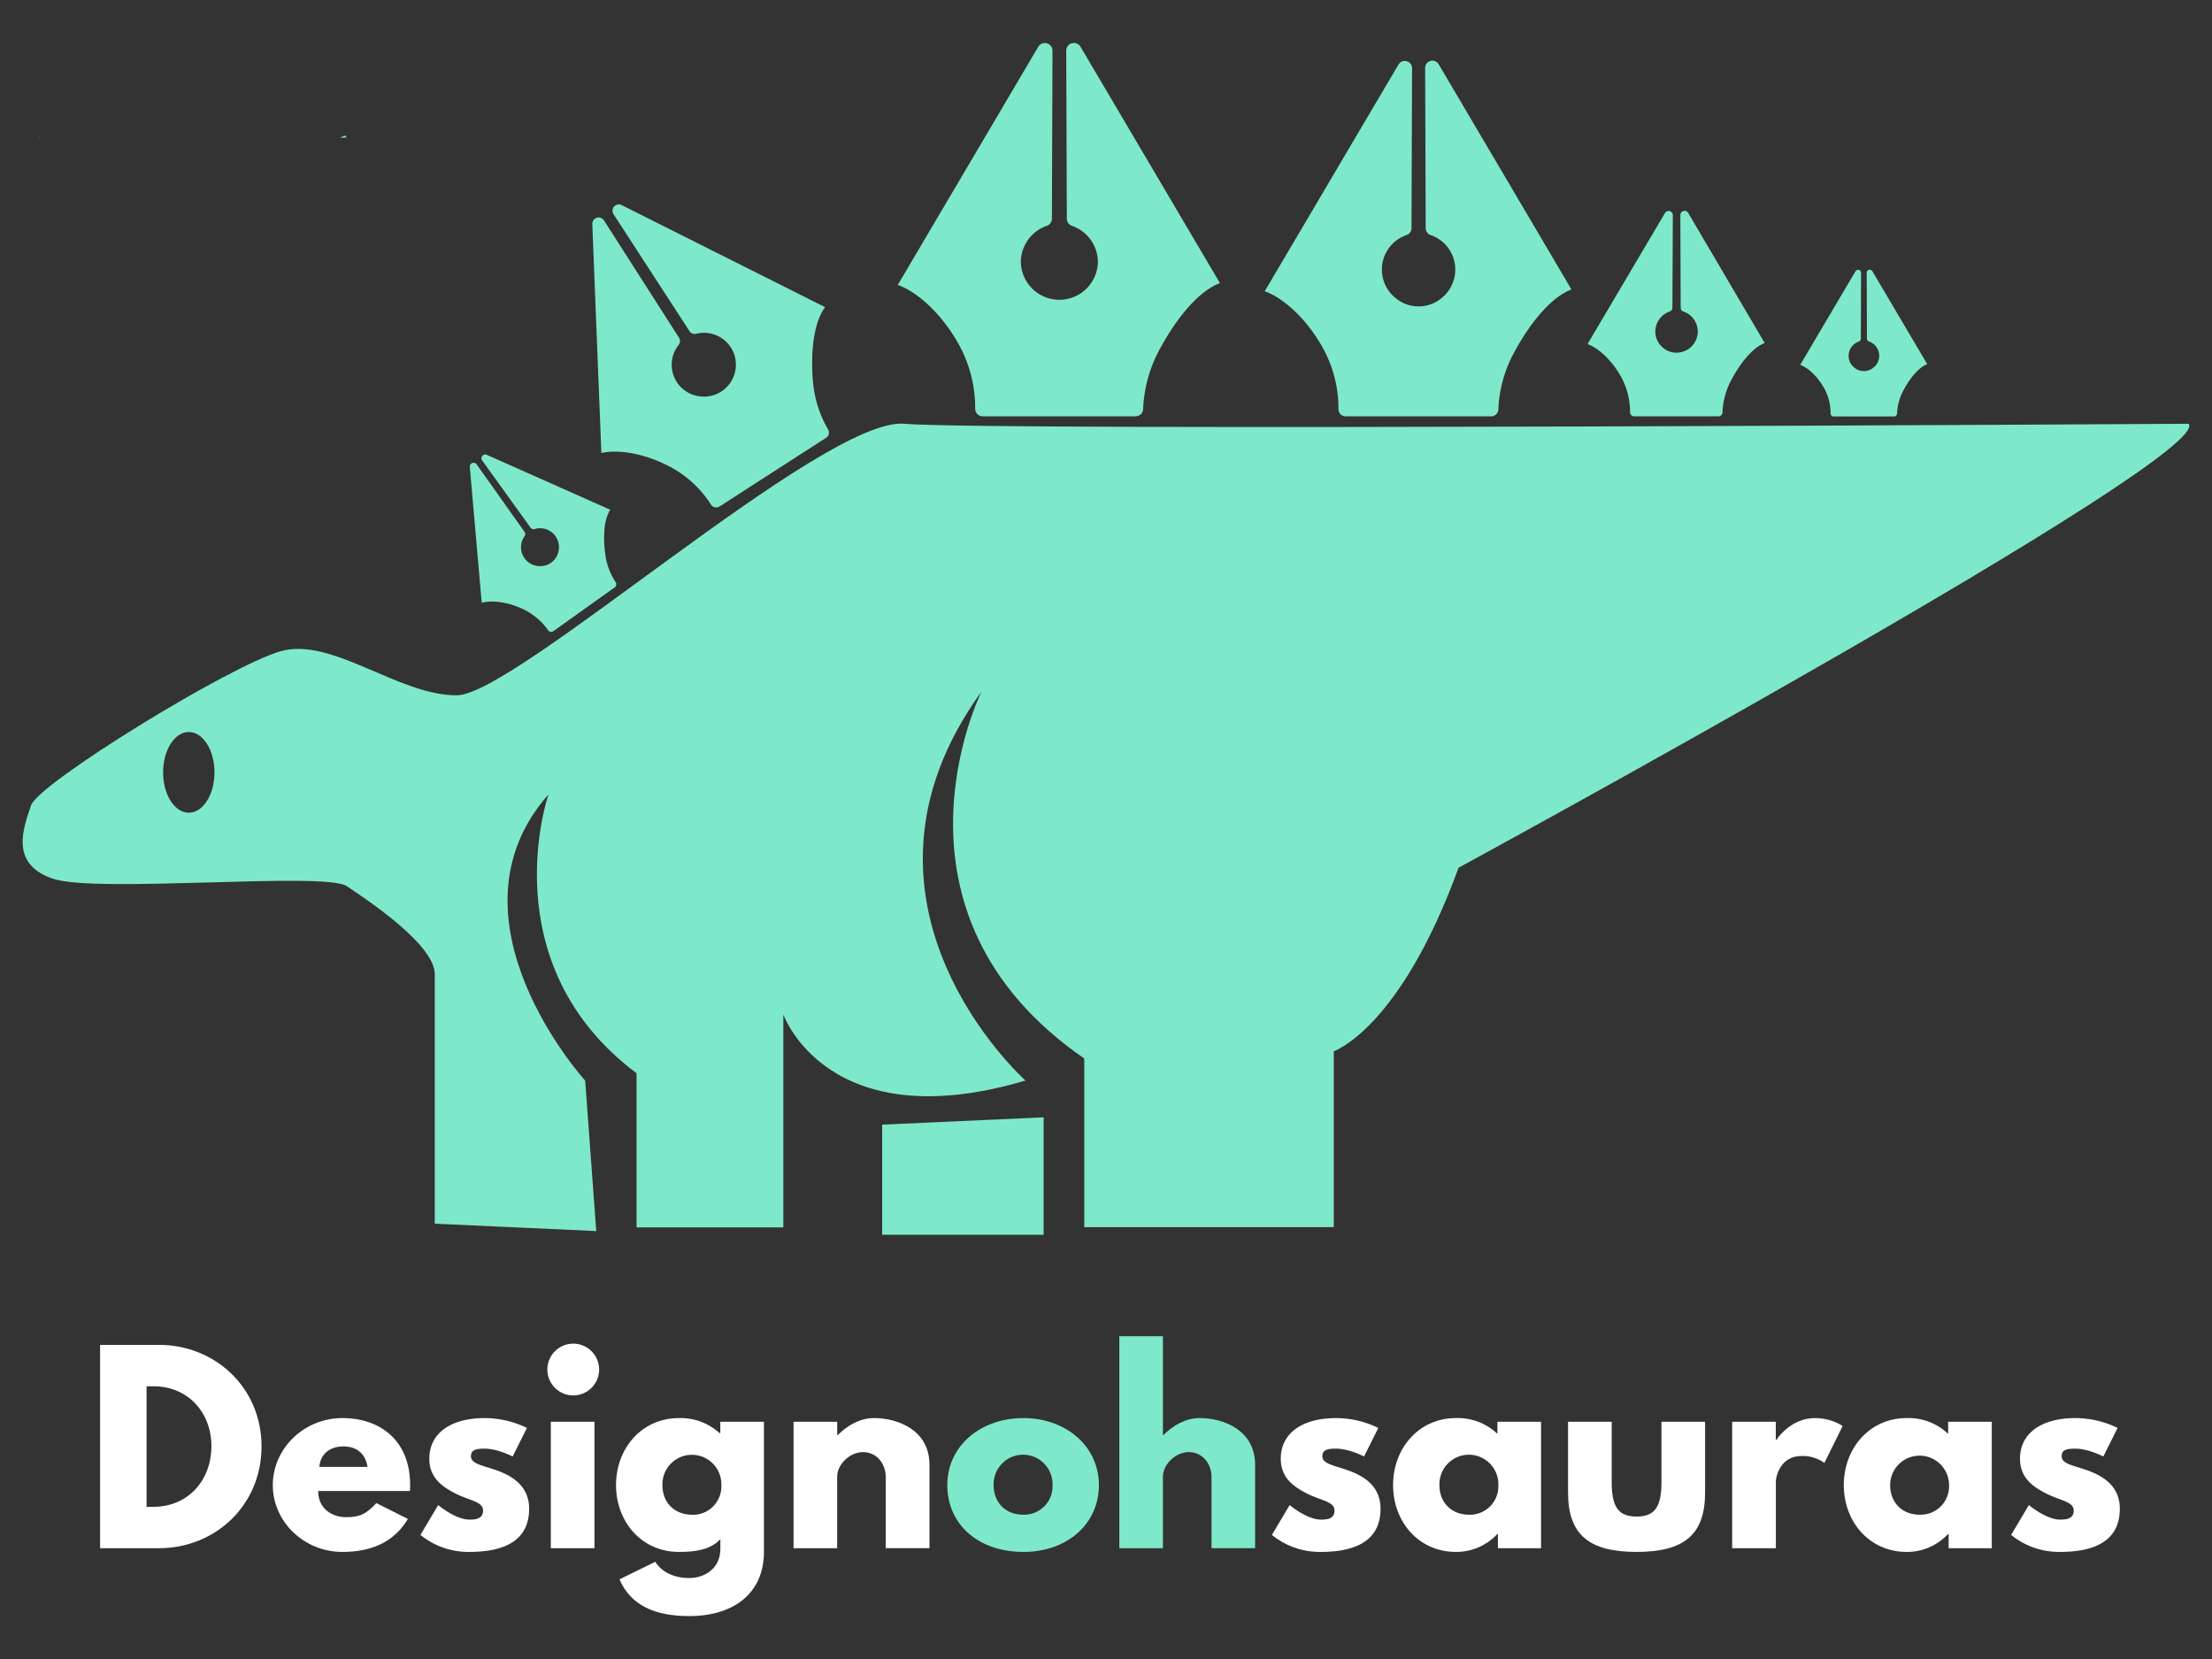 <svg id="Layer_1" data-name="Layer 1" xmlns="http://www.w3.org/2000/svg" viewBox="0 0 800 600"><rect x="0" y="0" width="800" height="600" fill="#333333" stroke="none"/><defs><style>.cls-1{fill:#fff;}.cls-2{fill:#7ee8ca;}</style></defs><title>logo-1</title><path class="cls-1" d="M57.51,486.39c20.14,0,37.08,15.33,37.08,36.73s-16.85,36.81-37.08,36.81H36.2V486.39Zm-2,58.57c12.39,0,20.86-9.45,20.95-21.75S68,501.37,55.54,501.37H53V545Z"/><path class="cls-1" d="M115.08,539.25c0,7,5.88,9.45,9.89,9.45,5.08,0,7.31-1,11.14-5.08l11.41,5.71c-5.17,8.64-13.55,11.94-23.71,11.94-13.81,0-25.14-10.88-25.14-24.16s11.33-24.24,25.14-24.24,24.52,8.2,24.52,24.24a16.32,16.32,0,0,1-.09,2.14Zm17.83-8.73c-.72-4.82-4-7.4-8.65-7.4-5.44,0-8.47,3.2-8.74,7.4Z"/><path class="cls-1" d="M190.57,516.43l-5.17,10.34s-5.35-2.85-10.16-2.85c-3.48,0-4.91.62-4.91,2.76,0,2.41,3.21,3.12,7.14,4.37,6.06,1.87,13.9,5.26,13.9,14.62,0,13.46-12.3,15.6-21.66,15.6a27.38,27.38,0,0,1-17.65-6.15l6.42-10.79s6.24,5.26,11.32,5.26c2.23,0,4.9-.26,4.9-3.3,0-3.29-5-3.56-10.16-6.24-4.63-2.4-9.27-5.61-9.27-12.48,0-9.36,7.93-14.7,20-14.7A35,35,0,0,1,190.57,516.43Z"/><path class="cls-1" d="M216.68,495.31a9.36,9.36,0,1,1-9.36-9.36A9.36,9.36,0,0,1,216.68,495.31Zm-17.47,64.62H215V514.2H199.21Z"/><path class="cls-1" d="M237,564.84c1.69,2.76,5.52,5.88,12.39,5.88,4.37,0,11.14-2.59,11.14-10.7v-3.38c-3.39,3.74-8.74,4.63-15,4.63-13.37,0-22.73-10.79-22.73-24.16s9.36-24.24,22.73-24.24a20.9,20.9,0,0,1,14.71,5.43h.27v-4.1h15.78v47c0,15.33-11.32,23.27-26.92,23.27-9.54,0-20.51-2.14-25.32-13.29Zm13.28-17a10.28,10.28,0,0,0,10.61-10.7,10.66,10.66,0,1,0-21.31,0C239.58,543.35,243.86,547.81,250.28,547.81Z"/><path class="cls-1" d="M287,514.2h15.78V519H303c3.56-3.56,8.11-6.14,13.1-6.14,8.38,0,20.06,4.19,20.06,16.93v30.13H320.33V534.08c0-4.54-3.12-8.91-8.2-8.91-4.72,0-9.36,4.37-9.36,8.91v25.85H287Z"/><path class="cls-2" d="M370.15,512.87c15.15,0,27.28,10,27.28,24.24,0,14.09-11.5,24.16-27.28,24.16-16.49,0-27.54-10.07-27.54-24.16C342.61,522.85,354.73,512.87,370.15,512.87Zm-.09,34.94a10.28,10.28,0,0,0,10.61-10.7,10.66,10.66,0,1,0-21.31,0C359.36,543.35,363.64,547.81,370.06,547.81Z"/><path class="cls-2" d="M404.82,483.27h15.77V519h.18c3.57-3.56,8.11-6.14,13.11-6.14,8.38,0,20.05,4.19,20.05,16.93v30.13H438.16V534.08c0-4.54-3.13-8.91-8.21-8.91-4.72,0-9.36,4.37-9.36,8.91v25.85H404.82Z"/><path class="cls-1" d="M498.49,516.43l-5.17,10.34s-5.35-2.85-10.16-2.85c-3.48,0-4.91.62-4.91,2.76,0,2.41,3.21,3.12,7.14,4.37,6.06,1.87,13.9,5.26,13.9,14.62,0,13.46-12.3,15.6-21.66,15.6A27.38,27.38,0,0,1,460,555.12l6.42-10.79s6.24,5.26,11.32,5.26c2.23,0,4.9-.26,4.9-3.3,0-3.29-5-3.56-10.16-6.24-4.63-2.4-9.27-5.61-9.27-12.48,0-9.36,7.94-14.7,20-14.7A35,35,0,0,1,498.49,516.43Z"/><path class="cls-1" d="M526.56,512.87a20.8,20.8,0,0,1,15,5.7V514.2h15.78v45.73h-15.6v-5.17h-.18a20.25,20.25,0,0,1-15,6.51c-13.37,0-22.73-10.79-22.73-24.16S513.19,512.87,526.56,512.87Zm4.73,34.94a10.28,10.28,0,0,0,10.61-10.7,10.66,10.66,0,1,0-21.31,0C520.59,543.35,524.87,547.81,531.29,547.81Z"/><path class="cls-1" d="M582.89,536c0,9,2.4,12.48,9,12.48s9-3.47,9-12.48V514.2h15.78v25.59c0,15.33-7.67,21.48-24.78,21.48s-24.78-6.15-24.78-21.48V514.2h15.78Z"/><path class="cls-1" d="M626.46,514.2h15.78v6.6h.18s5-7.93,14-7.93a19,19,0,0,1,10,2.85l-6.6,13.37a13.3,13.3,0,0,0-8.2-2.5c-8.2,0-9.36,8.12-9.36,9.27v24.07H626.46Z"/><path class="cls-1" d="M689.57,512.87a20.76,20.76,0,0,1,15,5.7V514.2h15.78v45.73h-15.6v-5.17h-.18a20.21,20.21,0,0,1-15,6.51c-13.37,0-22.73-10.79-22.73-24.16S676.2,512.87,689.57,512.87Zm4.72,34.94a10.28,10.28,0,0,0,10.61-10.7,10.65,10.65,0,1,0-21.3,0C683.6,543.35,687.88,547.81,694.29,547.81Z"/><path class="cls-1" d="M765.86,516.43l-5.17,10.34s-5.35-2.85-10.16-2.85c-3.48,0-4.9.62-4.9,2.76,0,2.41,3.21,3.12,7.13,4.37,6.06,1.87,13.9,5.26,13.9,14.62,0,13.46-12.3,15.6-21.66,15.6a27.38,27.38,0,0,1-17.65-6.15l6.42-10.79s6.24,5.26,11.32,5.26c2.23,0,4.9-.26,4.9-3.3,0-3.29-5-3.56-10.16-6.24-4.63-2.4-9.27-5.61-9.27-12.48,0-9.36,7.93-14.7,20-14.7A35,35,0,0,1,765.86,516.43Z"/><polygon class="cls-2" points="319.04 406.74 319.04 446.56 377.44 446.56 377.44 404.09 319.04 406.74"/><path class="cls-2" d="M791.58,153.26s-435.31,2.65-464.5,0S186.4,251.47,165.16,251.47s-45.12-21.24-63.7-15.93-87.59,47.78-90.24,55.74-8,21.23,8,26.54,98.21-2.65,106.17,2.66,31.85,21.23,31.85,31.85v90.24l58.4,2.66-4-54.41s-53.08-58.4-13.27-103.52c0,0-21.23,61.05,31.85,100.86V443.9h53.09v-77s15.93,45.12,87.59,23.89c0,0-71.66-63.71-15.92-140.68,0,0-39.82,79.63,37.16,132.71v61h90.24V380.2s23.89-8,45.12-66.36C527.47,313.84,800.86,165.2,791.58,153.26ZM68.28,293.93c-5.13,0-9.29-6.53-9.29-14.59s4.16-14.6,9.29-14.6,9.29,6.53,9.29,14.6S73.41,293.93,68.28,293.93Z"/><path class="cls-2" d="M14.36,49.74l-.4-.16-.09.16Z"/><path class="cls-2" d="M13.87,49.74l.55,0-.06,0Z"/><path class="cls-2" d="M125.35,49.74l-.44-.75a15.75,15.75,0,0,0-1.76.75Z"/><path class="cls-2" d="M122.93,49.86l2.42-.12h-2.2Z"/><path class="cls-2" d="M515.42,24.66l.2,57.86A2.61,2.61,0,0,0,517.37,85a13.19,13.19,0,0,1,6.24,20.5,13.46,13.46,0,0,1-2.33,2.38,13,13,0,0,1-16.46,0,13.81,13.81,0,0,1-2.33-2.38A13.19,13.19,0,0,1,508.73,85a2.63,2.63,0,0,0,1.76-2.46l.2-57.86a2.64,2.64,0,0,0-4.91-1.34l-48.38,82,.4.16.07,0c7.69,3.06,15.78,11.34,21,21.14A45.38,45.38,0,0,1,484.07,148a2.59,2.59,0,0,0,2.63,2.58h52.57a2.6,2.6,0,0,0,2.63-2.48,46.84,46.84,0,0,1,5.58-20.38c4.86-9.13,11.77-18.4,18.9-22.14l.21-.12a15.75,15.75,0,0,1,1.76-.75l-48-81.41A2.63,2.63,0,0,0,515.42,24.66Z"/><path class="cls-2" d="M221.9,77.48l27.43,42.24a2.26,2.26,0,0,0,2.44,1,11.54,11.54,0,1,1,1.61,22.66,12,12,0,0,1-2.83-.64,11.48,11.48,0,0,1-5.1-18,2.26,2.26,0,0,0,.12-2.62L218.43,79.71A2.29,2.29,0,0,0,214.21,81l3.28,82.82.36-.07.06,0c7.07-1.39,16.9.86,25.34,5.57a39.46,39.46,0,0,1,13.88,13.18,2.27,2.27,0,0,0,3.15.65l38.46-24.79a2.26,2.26,0,0,0,.75-3.06A41,41,0,0,1,294,137.78c-.75-9-.06-19,3.39-25.11a1.74,1.74,0,0,1,.1-.19,15.12,15.12,0,0,1,.93-1.38L224.85,74.18A2.29,2.29,0,0,0,221.9,77.48Z"/><path class="cls-2" d="M174.37,166.52l17.51,24.31a1.35,1.35,0,0,0,1.48.51,6.83,6.83,0,0,1,8.8,6.76,7.09,7.09,0,0,1-.27,1.7,6.73,6.73,0,0,1-6.93,4.95,6.6,6.6,0,0,1-1.7-.3,6.82,6.82,0,0,1-3.54-10.51,1.37,1.37,0,0,0,0-1.57l-17.34-24.43a1.36,1.36,0,0,0-2.47.91L174.22,218l.21-.05h0c4.16-1,10.06,0,15.22,2.58a23.39,23.39,0,0,1,8.62,7.44,1.35,1.35,0,0,0,1.89.29l22.15-15.83a1.36,1.36,0,0,0,.36-1.84,24.16,24.16,0,0,1-3.79-10.27c-.7-5.3-.58-11.29,1.29-15a.61.61,0,0,0,0-.12c.16-.3.34-.58.52-.85L176,164.47A1.37,1.37,0,0,0,174.37,166.52Z"/><path class="cls-2" d="M385.62,18.33l.21,60.77a2.74,2.74,0,0,0,1.84,2.58,13.92,13.92,0,0,1,9.4,13.17,13.94,13.94,0,0,1-27.87,0,13.92,13.92,0,0,1,9.4-13.17,2.74,2.74,0,0,0,1.84-2.58l.21-60.77a2.77,2.77,0,0,0-5.15-1.41l-50.81,86.13.41.16.07,0c8.08,3.21,16.58,11.91,22.06,22.21a47.53,47.53,0,0,1,5.46,22.44,2.73,2.73,0,0,0,2.77,2.71h55.21a2.73,2.73,0,0,0,2.76-2.6,49.29,49.29,0,0,1,5.86-21.41c5.1-9.59,12.37-19.32,19.85-23.25l.22-.13a18.35,18.35,0,0,1,1.85-.79l-50.44-85.5A2.77,2.77,0,0,0,385.62,18.33Z"/><path class="cls-2" d="M607.72,77.81l.12,33.44a1.5,1.5,0,0,0,1,1.42,7.68,7.68,0,0,1,5.18,7.25,7.58,7.58,0,0,1-1.57,4.6,7.66,7.66,0,0,1-12.21,0,7.58,7.58,0,0,1-1.57-4.6,7.68,7.68,0,0,1,5.18-7.25,1.5,1.5,0,0,0,1-1.42L605,77.81a1.53,1.53,0,0,0-2.84-.77l-28,47.39.23.09,0,0c4.44,1.77,9.12,6.55,12.14,12.22a26.28,26.28,0,0,1,3,12.35,1.5,1.5,0,0,0,1.52,1.49h30.39a1.5,1.5,0,0,0,1.52-1.43,27.12,27.12,0,0,1,3.22-11.78c2.81-5.28,6.81-10.63,10.92-12.8l.13-.07a8.74,8.74,0,0,1,1-.43L610.56,77A1.53,1.53,0,0,0,607.72,77.81Z"/><path class="cls-2" d="M675.12,98.61l.08,23.89a1.08,1.08,0,0,0,.72,1A5.45,5.45,0,0,1,678.5,132a5.93,5.93,0,0,1-1,1,5.38,5.38,0,0,1-6.8,0,5.93,5.93,0,0,1-1-1,5.45,5.45,0,0,1,2.58-8.47,1.08,1.08,0,0,0,.72-1l.08-23.89a1.09,1.09,0,0,0-2-.56l-20,33.86.16.07h0c3.17,1.26,6.51,4.68,8.67,8.72a18.78,18.78,0,0,1,2.14,8.83,1.08,1.08,0,0,0,1.09,1.06H685a1.08,1.08,0,0,0,1.09-1,19.47,19.47,0,0,1,2.3-8.42c2-3.76,4.86-7.59,7.8-9.13l.09-.05a5.79,5.79,0,0,1,.73-.32L677.14,98.05A1.09,1.09,0,0,0,675.12,98.61Z"/></svg>